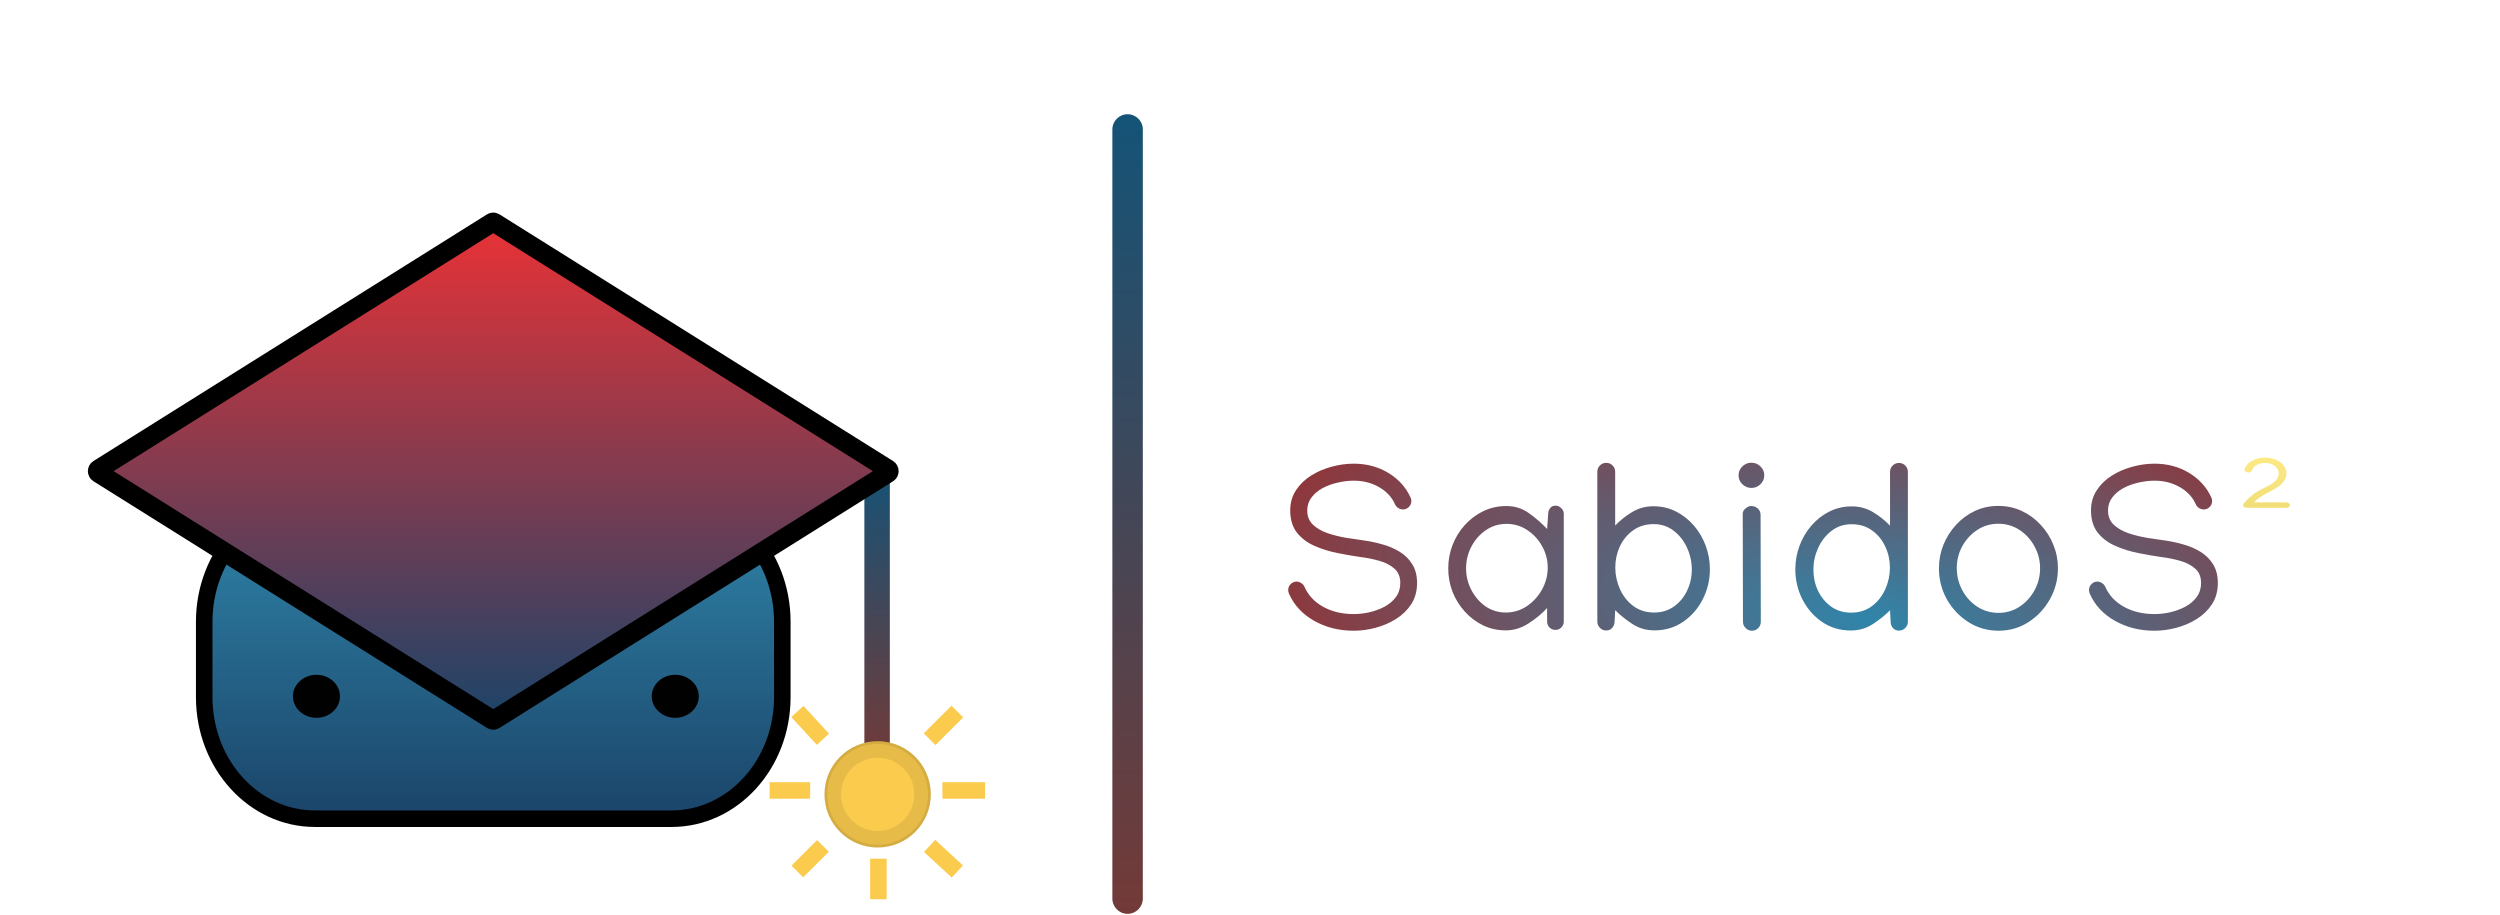 <svg width="418" height="153" viewBox="0 0 418 153" fill="none" xmlns="http://www.w3.org/2000/svg">
<path d="M226.33 77.525C228.505 77.525 230.441 78.042 232.139 79.077C233.837 80.111 235.07 81.477 235.84 83.175C235.932 83.361 235.979 83.56 235.979 83.772C235.979 84.157 235.84 84.488 235.561 84.767C235.283 85.045 234.951 85.184 234.566 85.184C234.314 85.184 234.056 85.105 233.79 84.946C233.538 84.773 233.359 84.568 233.253 84.329C232.709 83.109 231.814 82.147 230.567 81.444C229.334 80.728 227.921 80.37 226.33 80.37C225.481 80.37 224.599 80.476 223.684 80.688C222.782 80.887 221.94 81.192 221.157 81.603C220.388 82.014 219.764 82.538 219.287 83.175C218.809 83.798 218.571 84.528 218.571 85.364C218.571 86.332 218.889 87.121 219.526 87.731C220.162 88.328 220.971 88.799 221.953 89.144C222.948 89.475 223.982 89.734 225.056 89.919C226.144 90.092 227.132 90.238 228.021 90.357C229.082 90.503 230.136 90.729 231.184 91.034C232.245 91.325 233.207 91.743 234.069 92.287C234.931 92.818 235.621 93.507 236.138 94.356C236.669 95.205 236.934 96.246 236.934 97.48C236.934 98.832 236.609 100.013 235.959 101.021C235.309 102.016 234.454 102.845 233.392 103.508C232.345 104.158 231.197 104.649 229.951 104.98C228.717 105.298 227.51 105.458 226.33 105.458C223.876 105.458 221.668 104.901 219.705 103.786C217.742 102.672 216.342 101.154 215.507 99.23C215.427 99.018 215.387 98.826 215.387 98.653C215.387 98.269 215.527 97.937 215.805 97.659C216.084 97.38 216.415 97.241 216.8 97.241C217.065 97.241 217.324 97.327 217.576 97.499C217.841 97.672 218.02 97.878 218.113 98.116C218.736 99.535 219.778 100.65 221.237 101.459C222.709 102.268 224.407 102.672 226.33 102.672C227.179 102.672 228.054 102.573 228.956 102.374C229.871 102.162 230.72 101.85 231.502 101.439C232.285 101.014 232.915 100.477 233.392 99.827C233.883 99.164 234.129 98.382 234.129 97.48C234.129 96.419 233.784 95.603 233.094 95.033C232.418 94.449 231.582 94.025 230.587 93.759C229.593 93.481 228.611 93.282 227.643 93.162C226.343 92.977 224.997 92.745 223.604 92.466C222.225 92.188 220.938 91.783 219.744 91.252C218.551 90.722 217.583 89.986 216.84 89.044C216.097 88.089 215.726 86.856 215.726 85.344C215.726 84.07 216.044 82.95 216.681 81.981C217.317 81 218.153 80.184 219.187 79.534C220.235 78.871 221.382 78.374 222.629 78.042C223.876 77.697 225.109 77.525 226.33 77.525ZM251.874 84.608C253.293 84.608 254.567 85.019 255.694 85.841C256.835 86.663 257.83 87.532 258.678 88.447L258.857 85.941C258.857 85.556 258.964 85.231 259.176 84.966C259.388 84.687 259.686 84.548 260.071 84.548C260.456 84.548 260.781 84.687 261.046 84.966C261.324 85.231 261.464 85.556 261.464 85.941V103.926C261.464 104.31 261.324 104.642 261.046 104.92C260.781 105.186 260.456 105.318 260.071 105.318C259.686 105.318 259.355 105.186 259.076 104.92C258.811 104.642 258.678 104.31 258.678 103.926V101.658C257.803 102.613 256.762 103.475 255.555 104.244C254.361 105.013 253.101 105.398 251.775 105.398C250.409 105.398 249.142 105.119 247.975 104.562C246.808 103.992 245.786 103.223 244.911 102.254C244.036 101.286 243.353 100.185 242.862 98.952C242.384 97.705 242.146 96.399 242.146 95.033C242.146 93.68 242.384 92.38 242.862 91.133C243.353 89.873 244.036 88.759 244.911 87.791C245.8 86.809 246.834 86.033 248.015 85.463C249.195 84.893 250.482 84.608 251.874 84.608ZM258.778 94.913C258.778 93.627 258.466 92.433 257.843 91.332C257.233 90.218 256.404 89.316 255.356 88.626C254.321 87.937 253.167 87.592 251.894 87.592C250.608 87.592 249.454 87.943 248.432 88.646C247.411 89.349 246.602 90.271 246.005 91.412C245.422 92.539 245.13 93.746 245.13 95.033C245.13 96.306 245.422 97.506 246.005 98.634C246.589 99.761 247.378 100.676 248.373 101.379C249.381 102.069 250.515 102.414 251.775 102.414C253.048 102.414 254.215 102.062 255.276 101.359C256.337 100.643 257.186 99.715 257.823 98.574C258.46 97.42 258.778 96.2 258.778 94.913ZM276.623 105.398C275.23 105.398 273.977 105.027 272.863 104.284C271.749 103.541 270.814 102.785 270.058 102.016L269.958 103.926C269.958 104.337 269.825 104.688 269.56 104.98C269.308 105.272 268.977 105.418 268.565 105.418C268.154 105.418 267.803 105.272 267.511 104.98C267.219 104.688 267.073 104.337 267.073 103.926V78.878C267.073 78.467 267.219 78.115 267.511 77.823C267.803 77.531 268.154 77.386 268.565 77.386C268.977 77.386 269.328 77.531 269.62 77.823C269.912 78.115 270.058 78.467 270.058 78.878V87.87C270.867 87.022 271.808 86.272 272.883 85.622C273.957 84.972 275.144 84.647 276.444 84.647C277.823 84.647 279.083 84.939 280.224 85.523C281.378 86.106 282.379 86.895 283.228 87.89C284.077 88.872 284.734 89.993 285.198 91.252C285.662 92.513 285.894 93.819 285.894 95.172C285.894 96.962 285.496 98.64 284.7 100.205C283.905 101.757 282.81 103.01 281.418 103.965C280.025 104.92 278.427 105.398 276.623 105.398ZM276.563 102.414C277.823 102.414 278.924 102.082 279.866 101.419C280.821 100.742 281.557 99.86 282.074 98.773C282.605 97.672 282.87 96.492 282.87 95.231C282.87 93.958 282.605 92.745 282.074 91.591C281.544 90.424 280.801 89.475 279.846 88.746C278.891 88.003 277.77 87.632 276.484 87.632C275.157 87.632 274.01 87.983 273.042 88.686C272.087 89.376 271.351 90.271 270.833 91.372C270.329 92.473 270.077 93.647 270.077 94.893C270.077 96.14 270.336 97.34 270.853 98.494C271.371 99.648 272.113 100.59 273.082 101.319C274.063 102.049 275.224 102.414 276.563 102.414ZM292.837 81.584C292.266 81.584 291.762 81.378 291.325 80.967C290.9 80.555 290.688 80.058 290.688 79.475C290.688 78.891 290.9 78.394 291.325 77.982C291.762 77.571 292.266 77.366 292.837 77.366C293.42 77.366 293.924 77.571 294.349 77.982C294.773 78.394 294.985 78.891 294.985 79.475C294.985 80.058 294.773 80.555 294.349 80.967C293.924 81.378 293.42 81.584 292.837 81.584ZM291.384 85.901C291.384 85.556 291.543 85.257 291.862 85.005C292.18 84.74 292.479 84.608 292.757 84.608C293.221 84.608 293.606 84.747 293.911 85.025C294.216 85.304 294.369 85.669 294.369 86.12L294.408 103.965C294.408 104.377 294.262 104.728 293.971 105.02C293.679 105.312 293.327 105.458 292.916 105.458C292.505 105.458 292.154 105.305 291.862 105C291.57 104.708 291.424 104.357 291.424 103.946L291.384 85.901ZM309.448 105.418C307.644 105.418 306.046 104.94 304.654 103.985C303.261 103.03 302.167 101.777 301.371 100.225C300.575 98.66 300.177 96.982 300.177 95.192C300.177 93.839 300.409 92.532 300.874 91.272C301.338 90.012 301.994 88.892 302.843 87.91C303.692 86.915 304.693 86.126 305.847 85.543C307.001 84.959 308.261 84.667 309.627 84.667C310.927 84.667 312.114 84.992 313.189 85.642C314.263 86.292 315.205 87.041 316.014 87.89V78.898C316.014 78.487 316.16 78.135 316.451 77.843C316.743 77.551 317.095 77.406 317.506 77.406C317.93 77.406 318.282 77.551 318.56 77.843C318.852 78.135 318.998 78.487 318.998 78.898V103.946C318.998 104.357 318.852 104.708 318.56 105C318.268 105.292 317.917 105.438 317.506 105.438C317.095 105.438 316.756 105.292 316.491 105C316.239 104.708 316.113 104.357 316.113 103.946L316.014 102.036C315.258 102.805 314.323 103.561 313.208 104.304C312.094 105.046 310.841 105.418 309.448 105.418ZM309.508 102.434C310.861 102.434 312.021 102.069 312.99 101.339C313.958 100.61 314.701 99.668 315.218 98.514C315.735 97.36 315.994 96.16 315.994 94.913C315.994 93.666 315.735 92.493 315.218 91.392C314.714 90.291 313.984 89.396 313.029 88.706C312.074 88.003 310.927 87.651 309.588 87.651C308.301 87.651 307.18 88.023 306.225 88.766C305.27 89.495 304.528 90.443 303.997 91.611C303.467 92.764 303.201 93.978 303.201 95.251C303.201 96.511 303.46 97.692 303.977 98.793C304.508 99.88 305.244 100.762 306.186 101.439C307.14 102.102 308.248 102.434 309.508 102.434ZM334.117 84.588C335.51 84.588 336.81 84.866 338.017 85.423C339.224 85.98 340.278 86.75 341.18 87.731C342.095 88.699 342.805 89.807 343.309 91.053C343.826 92.3 344.085 93.62 344.085 95.013C344.085 96.856 343.647 98.567 342.772 100.146C341.896 101.724 340.709 103.004 339.211 103.985C337.725 104.954 336.054 105.444 334.197 105.458C332.314 105.458 330.616 104.973 329.104 104.005C327.592 103.037 326.391 101.764 325.503 100.185C324.627 98.594 324.19 96.87 324.19 95.013C324.19 93.633 324.442 92.32 324.946 91.073C325.463 89.813 326.173 88.699 327.075 87.731C327.976 86.75 329.024 85.98 330.218 85.423C331.425 84.866 332.725 84.588 334.117 84.588ZM334.117 87.572C332.818 87.572 331.644 87.917 330.596 88.606C329.548 89.296 328.713 90.205 328.089 91.332C327.479 92.446 327.174 93.66 327.174 94.973C327.174 96.299 327.479 97.533 328.089 98.673C328.699 99.814 329.535 100.736 330.596 101.439C331.657 102.128 332.851 102.473 334.177 102.473C335.49 102.46 336.664 102.109 337.699 101.419C338.746 100.716 339.575 99.801 340.185 98.673C340.796 97.546 341.101 96.326 341.101 95.013C341.101 93.7 340.789 92.479 340.166 91.352C339.555 90.211 338.72 89.296 337.659 88.606C336.611 87.917 335.431 87.572 334.117 87.572ZM360.219 77.525C362.394 77.525 364.331 78.042 366.028 79.077C367.726 80.111 368.96 81.477 369.729 83.175C369.822 83.361 369.868 83.56 369.868 83.772C369.868 84.157 369.729 84.488 369.45 84.767C369.172 85.045 368.84 85.184 368.456 85.184C368.204 85.184 367.945 85.105 367.68 84.946C367.428 84.773 367.249 84.568 367.143 84.329C366.599 83.109 365.703 82.147 364.457 81.444C363.223 80.728 361.811 80.37 360.219 80.37C359.37 80.37 358.488 80.476 357.573 80.688C356.671 80.887 355.829 81.192 355.046 81.603C354.277 82.014 353.654 82.538 353.176 83.175C352.699 83.798 352.46 84.528 352.46 85.364C352.46 86.332 352.778 87.121 353.415 87.731C354.052 88.328 354.861 88.799 355.842 89.144C356.837 89.475 357.871 89.734 358.946 89.919C360.033 90.092 361.021 90.238 361.91 90.357C362.971 90.503 364.026 90.729 365.073 91.034C366.134 91.325 367.096 91.743 367.958 92.287C368.82 92.818 369.51 93.507 370.027 94.356C370.558 95.205 370.823 96.246 370.823 97.48C370.823 98.832 370.498 100.013 369.848 101.021C369.198 102.016 368.343 102.845 367.282 103.508C366.234 104.158 365.087 104.649 363.84 104.98C362.606 105.298 361.399 105.458 360.219 105.458C357.765 105.458 355.557 104.901 353.594 103.786C351.631 102.672 350.232 101.154 349.396 99.23C349.317 99.018 349.277 98.826 349.277 98.653C349.277 98.269 349.416 97.937 349.695 97.659C349.973 97.38 350.305 97.241 350.689 97.241C350.955 97.241 351.213 97.327 351.465 97.499C351.73 97.672 351.909 97.878 352.002 98.116C352.626 99.535 353.667 100.65 355.126 101.459C356.598 102.268 358.296 102.672 360.219 102.672C361.068 102.672 361.943 102.573 362.845 102.374C363.76 102.162 364.609 101.85 365.392 101.439C366.174 101.014 366.804 100.477 367.282 99.827C367.773 99.164 368.018 98.382 368.018 97.48C368.018 96.419 367.673 95.603 366.983 95.033C366.307 94.449 365.471 94.025 364.477 93.759C363.482 93.481 362.5 93.282 361.532 93.162C360.232 92.977 358.886 92.745 357.493 92.466C356.114 92.188 354.827 91.783 353.634 91.252C352.44 90.722 351.472 89.986 350.729 89.044C349.986 88.089 349.615 86.856 349.615 85.344C349.615 84.07 349.933 82.95 350.57 81.981C351.207 81 352.042 80.184 353.077 79.534C354.124 78.871 355.272 78.374 356.519 78.042C357.765 77.697 358.999 77.525 360.219 77.525Z" fill="url(#paint0_radial_1914_8839)"/>
<path d="M375.677 84.906C375.504 84.906 375.352 84.866 375.219 84.787C375.1 84.694 375.04 84.581 375.04 84.448C375.04 84.369 375.067 84.296 375.12 84.23C375.69 83.487 376.433 82.824 377.348 82.24C377.679 82.028 378.051 81.822 378.462 81.623C378.886 81.424 379.291 81.212 379.676 80.987C380.074 80.761 380.392 80.502 380.631 80.211C380.883 79.906 381.009 79.547 381.009 79.136C381.009 78.818 380.902 78.526 380.69 78.261C380.491 77.996 380.219 77.79 379.875 77.644C379.53 77.485 379.132 77.406 378.681 77.406C378.137 77.406 377.666 77.531 377.268 77.784C376.884 78.022 376.645 78.307 376.552 78.639C376.526 78.732 376.446 78.818 376.313 78.898C376.194 78.964 376.061 78.997 375.915 78.997C375.73 78.997 375.571 78.944 375.438 78.838C375.305 78.719 375.259 78.586 375.299 78.44C375.405 78.095 375.61 77.777 375.915 77.485C376.221 77.193 376.612 76.961 377.089 76.789C377.567 76.603 378.104 76.51 378.701 76.51C379.39 76.51 380.007 76.63 380.551 76.868C381.095 77.094 381.519 77.406 381.824 77.803C382.129 78.201 382.282 78.646 382.282 79.136C382.282 79.654 382.143 80.098 381.864 80.469C381.599 80.841 381.247 81.166 380.81 81.444C380.385 81.723 379.941 81.981 379.477 82.22C379.012 82.446 378.588 82.678 378.203 82.916C377.699 83.235 377.242 83.593 376.831 83.991H382.242C382.415 83.991 382.56 84.037 382.68 84.13C382.812 84.223 382.879 84.329 382.879 84.448C382.879 84.581 382.812 84.694 382.68 84.787C382.56 84.866 382.415 84.906 382.242 84.906H375.677Z" fill="url(#paint1_linear_1914_8839)"/>
<path d="M185.987 21.646C185.987 20.239 187.127 19.099 188.533 19.099C189.94 19.099 191.08 20.239 191.08 21.646V150.248C191.08 151.654 189.94 152.794 188.533 152.794C187.127 152.794 185.987 151.654 185.987 150.248V21.646Z" fill="url(#paint2_linear_1914_8839)"/>
<g filter="url(#filter0_d_1914_8839)">
<path d="M112.289 81.611H52.656C42.341 81.611 33.98 90.794 33.98 102.121V114.716C33.98 126.043 42.341 135.226 52.656 135.226H112.289C122.603 135.226 130.965 126.043 130.965 114.716V102.121C130.965 90.794 122.603 81.611 112.289 81.611Z" fill="url(#paint3_linear_1914_8839)"/>
<path d="M112.289 81.79H52.656C42.432 81.79 34.144 90.892 34.144 102.121V114.715C34.144 125.943 42.432 135.045 52.656 135.045H112.289C122.513 135.045 130.802 125.943 130.802 114.715V102.121C130.802 90.892 122.513 81.79 112.289 81.79Z" fill="url(#paint4_linear_1914_8839)" stroke="black" stroke-width="2.764"/>
</g>
<path d="M148.781 79.616C148.781 78.324 147.828 77.277 146.652 77.277C145.475 77.277 144.522 78.324 144.522 79.616V125.674C144.522 126.966 145.475 128.013 146.652 128.013C147.828 128.013 148.781 126.966 148.781 125.674V79.616Z" fill="url(#paint5_linear_1914_8839)"/>
<g filter="url(#filter1_d_1914_8839)">
<path d="M82.148 35.036C82.349 34.91 82.596 34.91 82.797 35.036L148.645 76.308C149.085 76.584 149.085 77.282 148.645 77.558L82.797 118.83C82.596 118.956 82.349 118.956 82.148 118.83L16.3 77.558C15.86 77.282 15.86 76.584 16.3 76.308L82.148 35.036Z" fill="url(#paint6_linear_1914_8839)"/>
<path d="M82.31 35.348C82.411 35.285 82.534 35.285 82.635 35.348L148.482 76.62C148.702 76.758 148.702 77.107 148.482 77.245L82.635 118.517C82.534 118.58 82.411 118.58 82.31 118.517L16.463 77.245C16.243 77.107 16.243 76.758 16.463 76.62L82.31 35.348Z" stroke="black" stroke-width="3.224"/>
</g>
<path d="M52.911 120.019C55.083 120.019 56.843 118.408 56.843 116.421C56.843 114.434 55.083 112.823 52.911 112.823C50.74 112.823 48.98 114.434 48.98 116.421C48.98 118.408 50.74 120.019 52.911 120.019Z" fill="#010101"/>
<path d="M112.903 120.019C115.075 120.019 116.835 118.408 116.835 116.421C116.835 114.434 115.075 112.823 112.903 112.823C110.732 112.823 108.971 114.434 108.971 116.421C108.971 118.408 110.732 120.019 112.903 120.019Z" fill="#010101"/>
<ellipse cx="146.744" cy="132.817" rx="8.888" ry="8.886" fill="#FBCB4E"/>
<path d="M146.744 124.161C151.525 124.161 155.401 128.037 155.401 132.817C155.401 137.597 151.525 141.472 146.744 141.472C141.963 141.472 138.087 137.598 138.087 132.817C138.087 128.037 141.963 124.161 146.744 124.161Z" stroke="black" stroke-opacity="0.08" stroke-width="0.461"/>
<path d="M146.744 125.312C150.889 125.312 154.25 128.673 154.25 132.817C154.25 136.961 150.889 140.321 146.744 140.321C142.598 140.321 139.238 136.961 139.238 132.817C139.238 128.673 142.598 125.312 146.744 125.312Z" stroke="black" stroke-opacity="0.08" stroke-width="2.764"/>
<path d="M155.431 123.601L160.068 118.964" stroke="#FBCB4E" stroke-width="2.764"/>
<path d="M146.87 143.576V150.353" stroke="#FBCB4E" stroke-width="2.764"/>
<path d="M157.571 132.161H164.705" stroke="#FBCB4E" stroke-width="2.764"/>
<path d="M135.456 132.161H128.679" stroke="#FBCB4E" stroke-width="2.764"/>
<path d="M137.596 141.436L133.315 145.716" stroke="#FBCB4E" stroke-width="2.764"/>
<path d="M155.431 141.436L160.068 145.716" stroke="#FBCB4E" stroke-width="2.764"/>
<path d="M137.596 123.601L133.315 118.964" stroke="#FBCB4E" stroke-width="2.764"/>
<defs>
<filter id="filter0_d_1914_8839" x="30.919" y="80.408" width="103.106" height="59.704" filterUnits="userSpaceOnUse" color-interpolation-filters="sRGB">
<feFlood flood-opacity="0" result="BackgroundImageFix"/>
<feColorMatrix in="SourceAlpha" type="matrix" values="0 0 0 0 0 0 0 0 0 0 0 0 0 0 0 0 0 0 127 0" result="hardAlpha"/>
<feOffset dy="1.842"/>
<feGaussianBlur stdDeviation="0.921"/>
<feComposite in2="hardAlpha" operator="out"/>
<feColorMatrix type="matrix" values="0 0 0 0 0 0 0 0 0 0 0 0 0 0 0 0 0 0 0.25 0"/>
<feBlend mode="normal" in2="BackgroundImageFix" result="effect1_dropShadow_1914_8839"/>
<feBlend mode="normal" in="SourceGraphic" in2="effect1_dropShadow_1914_8839" result="shape"/>
</filter>
<filter id="filter1_d_1914_8839" x="12.843" y="33.689" width="139.258" height="90.173" filterUnits="userSpaceOnUse" color-interpolation-filters="sRGB">
<feFlood flood-opacity="0" result="BackgroundImageFix"/>
<feColorMatrix in="SourceAlpha" type="matrix" values="0 0 0 0 0 0 0 0 0 0 0 0 0 0 0 0 0 0 127 0" result="hardAlpha"/>
<feOffset dy="1.842"/>
<feGaussianBlur stdDeviation="0.921"/>
<feComposite in2="hardAlpha" operator="out"/>
<feColorMatrix type="matrix" values="0 0 0 0 0 0 0 0 0 0 0 0 0 0 0 0 0 0 0.25 0"/>
<feBlend mode="normal" in2="BackgroundImageFix" result="effect1_dropShadow_1914_8839"/>
<feBlend mode="normal" in="SourceGraphic" in2="effect1_dropShadow_1914_8839" result="shape"/>
</filter>
<radialGradient id="paint0_radial_1914_8839" cx="0" cy="0" r="1" gradientTransform="matrix(-6.95 46.458 -113.976 -14.354 311.95 103.543)" gradientUnits="userSpaceOnUse">
<stop stop-color="#3085AA"/>
<stop offset="1" stop-color="#9C2C2C"/>
</radialGradient>
<linearGradient id="paint1_linear_1914_8839" x1="305" y1="75" x2="305" y2="150" gradientUnits="userSpaceOnUse">
<stop stop-color="#FFEC88"/>
<stop offset="1" stop-color="#998100"/>
</linearGradient>
<linearGradient id="paint2_linear_1914_8839" x1="188.533" y1="19.099" x2="188.533" y2="152.794" gradientUnits="userSpaceOnUse">
<stop stop-color="#145377"/>
<stop offset="1" stop-color="#733A37"/>
</linearGradient>
<linearGradient id="paint3_linear_1914_8839" x1="82.472" y1="81.611" x2="82.472" y2="135.226" gradientUnits="userSpaceOnUse">
<stop stop-color="#3085AA"/>
<stop offset="1" stop-color="#1B4469"/>
</linearGradient>
<linearGradient id="paint4_linear_1914_8839" x1="82.472" y1="81.79" x2="82.472" y2="135.045" gradientUnits="userSpaceOnUse">
<stop stop-color="#3085AA"/>
<stop offset="1" stop-color="#1B4469"/>
</linearGradient>
<linearGradient id="paint5_linear_1914_8839" x1="146.652" y1="77.277" x2="146.652" y2="128.013" gradientUnits="userSpaceOnUse">
<stop stop-color="#145377"/>
<stop offset="1" stop-color="#733A37"/>
</linearGradient>
<linearGradient id="paint6_linear_1914_8839" x1="82.473" y1="26.197" x2="82.473" y2="119.034" gradientUnits="userSpaceOnUse">
<stop stop-color="#FF3030"/>
<stop offset="1" stop-color="#1B4469"/>
</linearGradient>
</defs>
</svg>
